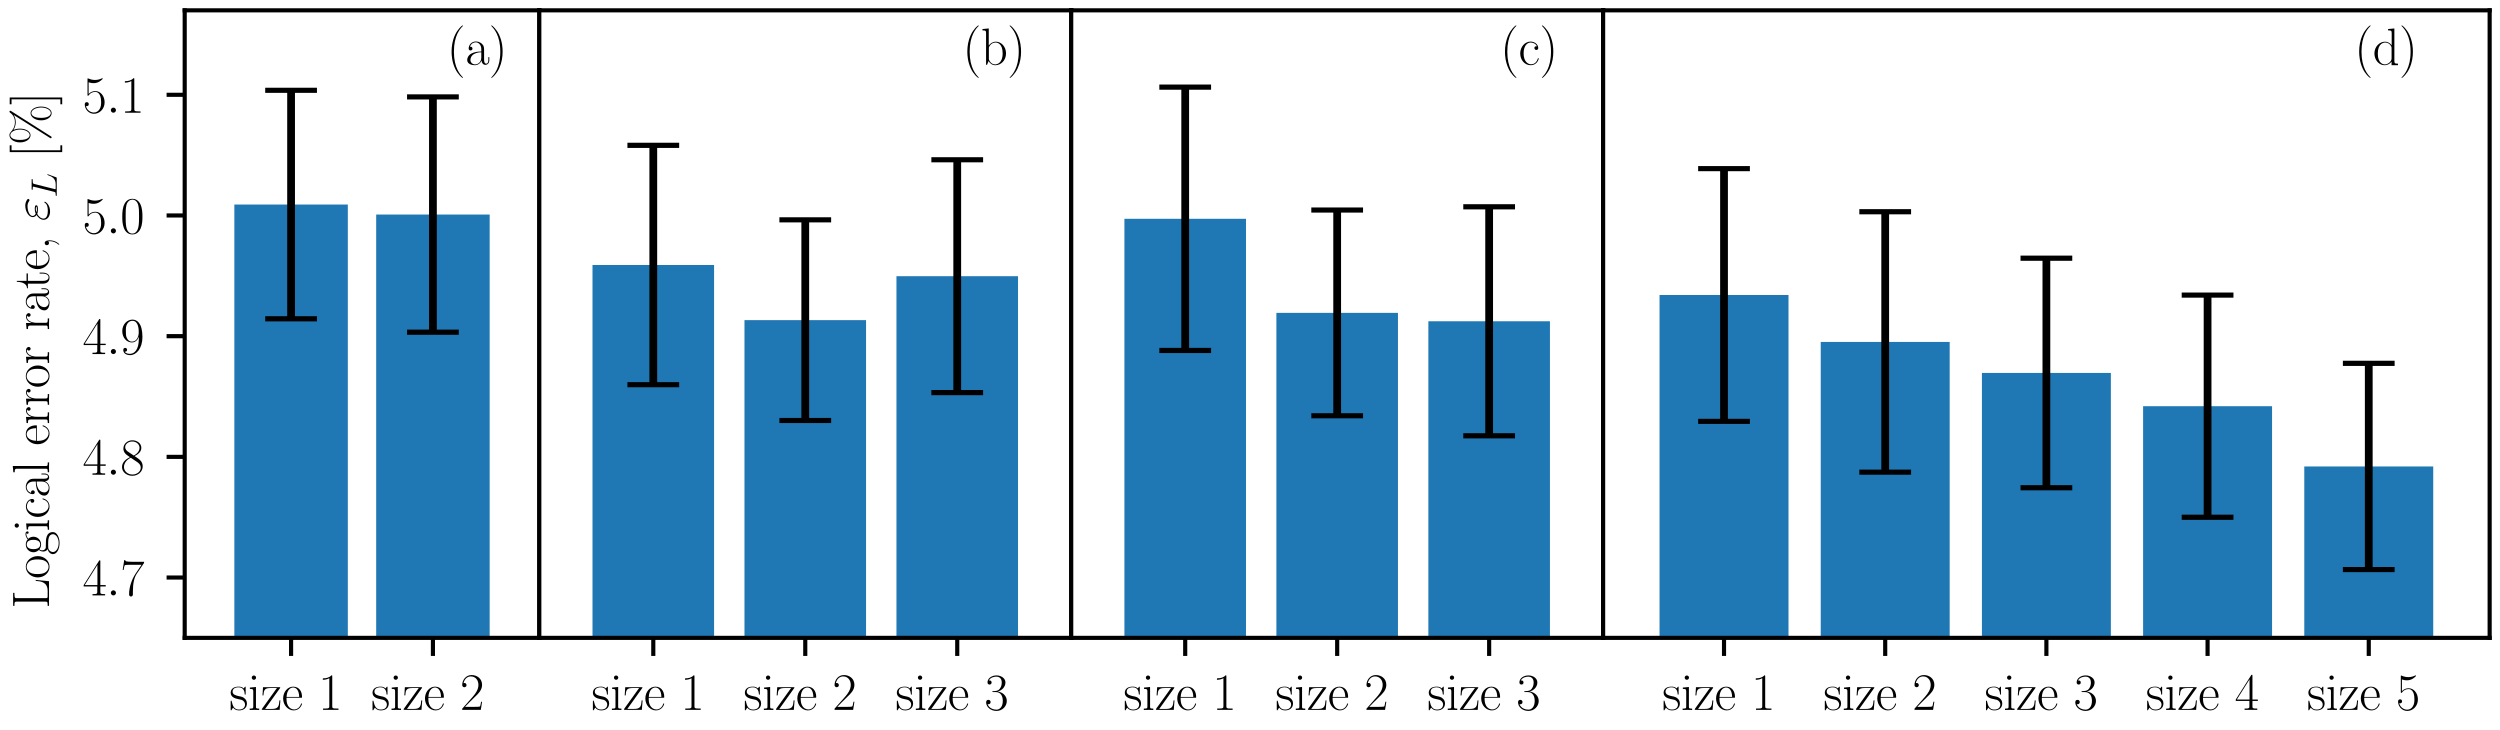 <?xml version="1.0" encoding="utf-8" standalone="no"?>
<!DOCTYPE svg PUBLIC "-//W3C//DTD SVG 1.1//EN"
  "http://www.w3.org/Graphics/SVG/1.1/DTD/svg11.dtd">
<svg xmlns:xlink="http://www.w3.org/1999/xlink" width="483.12pt" height="141.12pt" viewBox="0 0 483.12 141.12" xmlns="http://www.w3.org/2000/svg" version="1.1">
 <defs>
  <style type="text/css">*{stroke-linejoin: round; stroke-linecap: butt}</style>
 </defs>
 <g id="figure_1">
  <g id="patch_1">
   <path d="M 0 141.12 
L 483.12 141.12 
L 483.12 0 
L 0 0 
z
" style="fill: #ffffff"/>
  </g>
  <g id="axes_1">
   <g id="patch_2">
    <path d="M 35.693 123.264 
L 104.22 123.264 
L 104.22 2 
L 35.693 2 
z
" style="fill: #ffffff"/>
   </g>
   <g id="patch_3">
    <path d="M 45.287 1207.647 
L 67.215 1207.647 
L 67.215 39.53 
L 45.287 39.53 
z
" clip-path="url(#p24ec535b3d)" style="fill: #1f77b4"/>
   </g>
   <g id="patch_4">
    <path d="M 72.697 1207.647 
L 94.626 1207.647 
L 94.626 41.458 
L 72.697 41.458 
z
" clip-path="url(#p24ec535b3d)" style="fill: #1f77b4"/>
   </g>
   <g id="matplotlib.axis_1">
    <g id="xtick_1">
     <g id="line2d_1">
      <defs>
       <path id="mc55e59b8f3" d="M 0 0 
L 0 3.5 
" style="stroke: #000000; stroke-width: 0.8"/>
      </defs>
      <g>
       <use xlink:href="#mc55e59b8f3" x="56.251" y="123.264" style="stroke: #000000; stroke-width: 0.8"/>
      </g>
     </g>
     <g id="text_1">
      <!-- size 1 -->
      <g transform="translate(44.323 137.183) scale(0.1 -0.1)">
       <defs>
        <path id="CMR17-73" d="M 1978 2697 
C 1978 2813 1971 2819 1933 2819 
C 1907 2819 1901 2813 1824 2717 
C 1805 2691 1747 2626 1728 2601 
C 1523 2819 1235 2819 1126 2819 
C 416 2819 160 2447 160 2076 
C 160 1498 813 1365 998 1325 
C 1402 1243 1542 1217 1677 1101 
C 1760 1025 1901 884 1901 654 
C 1901 384 1747 38 1158 38 
C 602 38 403 460 288 1021 
C 269 1110 269 1117 218 1117 
C 166 1117 160 1110 160 983 
L 160 63 
C 160 -51 166 -58 205 -58 
C 237 -58 243 -51 275 0 
C 314 57 410 211 448 276 
C 576 103 800 -64 1158 -64 
C 1792 -64 2131 283 2131 784 
C 2131 1112 1958 1285 1875 1362 
C 1683 1561 1459 1606 1190 1657 
C 838 1735 390 1825 390 2217 
C 390 2383 480 2737 1126 2737 
C 1811 2737 1850 2094 1862 1888 
C 1869 1856 1901 1849 1920 1849 
C 1978 1849 1978 1869 1978 1978 
L 1978 2697 
z
" transform="scale(0.016)"/>
        <path id="CMR17-69" d="M 992 3909 
C 992 4049 877 4170 730 4170 
C 589 4170 467 4056 467 3909 
C 467 3769 582 3648 730 3648 
C 870 3648 992 3763 992 3909 
z
M 243 2706 
L 243 2541 
C 602 2541 653 2502 653 2197 
L 653 427 
C 653 184 627 153 218 153 
L 218 -13 
C 371 0 646 0 806 0 
C 960 0 1222 0 1370 -13 
L 1370 153 
C 992 153 979 191 979 420 
L 979 2776 
L 243 2706 
z
" transform="scale(0.016)"/>
        <path id="CMR17-7a" d="M 2310 2605 
C 2362 2670 2362 2682 2362 2695 
C 2362 2752 2336 2752 2221 2752 
L 275 2752 
L 211 1760 
L 326 1760 
C 371 2381 442 2650 1178 2650 
L 1958 2650 
L 128 96 
C 128 0 134 0 269 0 
L 2291 0 
L 2381 1152 
L 2266 1152 
C 2214 442 2131 115 1350 115 
L 531 115 
L 2310 2605 
z
" transform="scale(0.016)"/>
        <path id="CMR17-65" d="M 2438 1472 
C 2464 1498 2464 1511 2464 1576 
C 2464 2238 2118 2816 1389 2816 
C 710 2816 173 2169 173 1383 
C 173 551 781 -64 1459 -64 
C 2176 -64 2458 607 2458 740 
C 2458 784 2419 784 2406 784 
C 2362 784 2355 771 2330 696 
C 2189 265 1837 51 1504 51 
C 1229 51 954 203 781 480 
C 582 803 582 1176 582 1472 
L 2438 1472 
z
M 589 1568 
C 634 2505 1126 2714 1382 2714 
C 1818 2714 2112 2297 2118 1568 
L 589 1568 
z
" transform="scale(0.016)"/>
        <path id="CMR17-31" d="M 1702 4058 
C 1702 4192 1696 4192 1606 4192 
C 1357 3916 979 3827 621 3827 
C 602 3827 570 3827 563 3808 
C 557 3795 557 3782 557 3648 
C 755 3648 1088 3686 1344 3839 
L 1344 461 
C 1344 236 1331 160 781 160 
L 589 160 
L 589 0 
C 896 0 1216 0 1523 0 
C 1830 0 2150 0 2458 0 
L 2458 160 
L 2266 160 
C 1715 160 1702 230 1702 458 
L 1702 4058 
z
" transform="scale(0.016)"/>
       </defs>
       <use xlink:href="#CMR17-73" transform="scale(0.996)"/>
       <use xlink:href="#CMR17-69" transform="translate(35.801 0) scale(0.996)"/>
       <use xlink:href="#CMR17-7a" transform="translate(60.672 0) scale(0.996)"/>
       <use xlink:href="#CMR17-65" transform="translate(101.158 0) scale(0.996)"/>
       <use xlink:href="#CMR17-31" transform="translate(171.72 0) scale(0.996)"/>
      </g>
     </g>
    </g>
    <g id="xtick_2">
     <g id="line2d_2">
      <g>
       <use xlink:href="#mc55e59b8f3" x="83.662" y="123.264" style="stroke: #000000; stroke-width: 0.8"/>
      </g>
     </g>
     <g id="text_2">
      <!-- size 2 -->
      <g transform="translate(71.734 137.183) scale(0.1 -0.1)">
       <defs>
        <path id="CMR17-32" d="M 2669 989 
L 2554 989 
C 2490 536 2438 459 2413 420 
C 2381 369 1920 369 1830 369 
L 602 369 
C 832 619 1280 1072 1824 1597 
C 2214 1967 2669 2402 2669 3035 
C 2669 3790 2067 4224 1395 4224 
C 691 4224 262 3604 262 3030 
C 262 2780 448 2748 525 2748 
C 589 2748 781 2787 781 3010 
C 781 3207 614 3264 525 3264 
C 486 3264 448 3258 422 3245 
C 544 3790 915 4058 1306 4058 
C 1862 4058 2227 3617 2227 3035 
C 2227 2479 1901 2000 1536 1584 
L 262 146 
L 262 0 
L 2515 0 
L 2669 989 
z
" transform="scale(0.016)"/>
       </defs>
       <use xlink:href="#CMR17-73" transform="scale(0.996)"/>
       <use xlink:href="#CMR17-69" transform="translate(35.801 0) scale(0.996)"/>
       <use xlink:href="#CMR17-7a" transform="translate(60.672 0) scale(0.996)"/>
       <use xlink:href="#CMR17-65" transform="translate(101.158 0) scale(0.996)"/>
       <use xlink:href="#CMR17-32" transform="translate(171.72 0) scale(0.996)"/>
      </g>
     </g>
    </g>
   </g>
   <g id="matplotlib.axis_2">
    <g id="ytick_1">
     <g id="line2d_3">
      <defs>
       <path id="mf009488dab" d="M 0 0 
L -3.5 0 
" style="stroke: #000000; stroke-width: 0.8"/>
      </defs>
      <g>
       <use xlink:href="#mf009488dab" x="35.693" y="111.604" style="stroke: #000000; stroke-width: 0.8"/>
      </g>
     </g>
     <g id="text_3">
      <!-- $\mathdefault{4.7}$ -->
      <g transform="translate(15.963 115.064) scale(0.1 -0.1)">
       <defs>
        <path id="CMR17-34" d="M 2150 4122 
C 2150 4256 2144 4256 2029 4256 
L 128 1254 
L 128 1088 
L 1779 1088 
L 1779 457 
C 1779 224 1766 160 1318 160 
L 1197 160 
L 1197 0 
C 1402 0 1747 0 1965 0 
C 2182 0 2528 0 2733 0 
L 2733 160 
L 2611 160 
C 2163 160 2150 224 2150 457 
L 2150 1088 
L 2803 1088 
L 2803 1254 
L 2150 1254 
L 2150 4122 
z
M 1798 3703 
L 1798 1254 
L 256 1254 
L 1798 3703 
z
" transform="scale(0.016)"/>
        <path id="CMMI12-3a" d="M 1178 307 
C 1178 492 1024 619 870 619 
C 685 619 557 466 557 313 
C 557 128 710 0 864 0 
C 1050 0 1178 153 1178 307 
z
" transform="scale(0.016)"/>
        <path id="CMR17-37" d="M 2886 3941 
L 2886 4081 
L 1382 4081 
C 634 4081 621 4165 595 4288 
L 480 4288 
L 294 3094 
L 410 3094 
C 429 3215 474 3540 550 3661 
C 589 3712 1062 3712 1171 3712 
L 2579 3712 
L 1869 2661 
C 1395 1954 1069 999 1069 165 
C 1069 89 1069 -128 1299 -128 
C 1530 -128 1530 89 1530 171 
L 1530 465 
C 1530 1508 1709 2196 2003 2636 
L 2886 3941 
z
" transform="scale(0.016)"/>
       </defs>
       <use xlink:href="#CMR17-34" transform="scale(0.996)"/>
       <use xlink:href="#CMMI12-3a" transform="translate(45.69 0) scale(0.996)"/>
       <use xlink:href="#CMR17-37" transform="translate(72.788 0) scale(0.996)"/>
      </g>
     </g>
    </g>
    <g id="ytick_2">
     <g id="line2d_4">
      <g>
       <use xlink:href="#mf009488dab" x="35.693" y="88.284" style="stroke: #000000; stroke-width: 0.8"/>
      </g>
     </g>
     <g id="text_4">
      <!-- $\mathdefault{4.8}$ -->
      <g transform="translate(15.963 91.743) scale(0.1 -0.1)">
       <defs>
        <path id="CMR17-38" d="M 1741 2264 
C 2144 2467 2554 2773 2554 3263 
C 2554 3841 1990 4179 1472 4179 
C 890 4179 378 3759 378 3180 
C 378 3021 416 2747 666 2505 
C 730 2442 998 2251 1171 2130 
C 883 1983 211 1634 211 934 
C 211 279 838 -128 1459 -128 
C 2144 -128 2720 362 2720 1010 
C 2720 1590 2330 1857 2074 2029 
L 1741 2264 
z
M 902 2822 
C 851 2854 595 3051 595 3351 
C 595 3739 998 4032 1459 4032 
C 1965 4032 2336 3676 2336 3262 
C 2336 2669 1670 2331 1638 2331 
C 1632 2331 1626 2331 1574 2370 
L 902 2822 
z
M 2080 1519 
C 2176 1449 2483 1240 2483 851 
C 2483 381 2010 25 1472 25 
C 890 25 448 438 448 940 
C 448 1443 838 1862 1280 2060 
L 2080 1519 
z
" transform="scale(0.016)"/>
       </defs>
       <use xlink:href="#CMR17-34" transform="scale(0.996)"/>
       <use xlink:href="#CMMI12-3a" transform="translate(45.69 0) scale(0.996)"/>
       <use xlink:href="#CMR17-38" transform="translate(72.788 0) scale(0.996)"/>
      </g>
     </g>
    </g>
    <g id="ytick_3">
     <g id="line2d_5">
      <g>
       <use xlink:href="#mf009488dab" x="35.693" y="64.964" style="stroke: #000000; stroke-width: 0.8"/>
      </g>
     </g>
     <g id="text_5">
      <!-- $\mathdefault{4.9}$ -->
      <g transform="translate(15.963 68.423) scale(0.1 -0.1)">
       <defs>
        <path id="CMR17-39" d="M 2253 1864 
C 2253 464 1670 31 1190 31 
C 1043 31 685 31 538 294 
C 704 268 826 357 826 518 
C 826 692 685 749 595 749 
C 538 749 365 723 365 506 
C 365 71 742 -128 1203 -128 
C 1939 -128 2688 674 2688 2073 
C 2688 3817 1971 4179 1485 4179 
C 851 4179 243 3628 243 2778 
C 243 1991 762 1408 1414 1408 
C 1952 1408 2189 1903 2253 2112 
L 2253 1864 
z
M 1427 1510 
C 1254 1510 1011 1542 813 1922 
C 678 2169 678 2461 678 2771 
C 678 3146 678 3405 858 3684 
C 947 3817 1114 4032 1485 4032 
C 2240 4032 2240 2885 2240 2632 
C 2240 2182 2035 1510 1427 1510 
z
" transform="scale(0.016)"/>
       </defs>
       <use xlink:href="#CMR17-34" transform="scale(0.996)"/>
       <use xlink:href="#CMMI12-3a" transform="translate(45.69 0) scale(0.996)"/>
       <use xlink:href="#CMR17-39" transform="translate(72.788 0) scale(0.996)"/>
      </g>
     </g>
    </g>
    <g id="ytick_4">
     <g id="line2d_6">
      <g>
       <use xlink:href="#mf009488dab" x="35.693" y="41.644" style="stroke: #000000; stroke-width: 0.8"/>
      </g>
     </g>
     <g id="text_6">
      <!-- $\mathdefault{5.0}$ -->
      <g transform="translate(15.963 45.103) scale(0.1 -0.1)">
       <defs>
        <path id="CMR17-35" d="M 730 3692 
C 794 3666 1056 3584 1325 3584 
C 1920 3584 2246 3911 2432 4100 
C 2432 4157 2432 4192 2394 4192 
C 2387 4192 2374 4192 2323 4163 
C 2099 4058 1837 3973 1517 3973 
C 1325 3973 1037 3999 723 4139 
C 653 4171 640 4171 634 4171 
C 602 4171 595 4164 595 4037 
L 595 2203 
C 595 2089 595 2057 659 2057 
C 691 2057 704 2070 736 2114 
C 941 2401 1222 2522 1542 2522 
C 1766 2522 2246 2382 2246 1289 
C 2246 1085 2246 715 2054 421 
C 1894 159 1645 25 1370 25 
C 947 25 518 320 403 814 
C 429 807 480 795 506 795 
C 589 795 749 840 749 1038 
C 749 1210 627 1280 506 1280 
C 358 1280 262 1190 262 1011 
C 262 454 704 -128 1382 -128 
C 2042 -128 2669 440 2669 1264 
C 2669 2030 2170 2624 1549 2624 
C 1222 2624 947 2503 730 2274 
L 730 3692 
z
" transform="scale(0.016)"/>
        <path id="CMR17-30" d="M 2688 2025 
C 2688 2416 2682 3080 2413 3591 
C 2176 4039 1798 4198 1466 4198 
C 1158 4198 768 4058 525 3597 
C 269 3118 243 2524 243 2025 
C 243 1661 250 1106 448 619 
C 723 -39 1216 -128 1466 -128 
C 1760 -128 2208 -7 2470 600 
C 2662 1042 2688 1559 2688 2025 
z
M 1466 -26 
C 1056 -26 813 325 723 812 
C 653 1188 653 1738 653 2096 
C 653 2588 653 2997 736 3387 
C 858 3929 1216 4096 1466 4096 
C 1728 4096 2067 3923 2189 3400 
C 2272 3036 2278 2607 2278 2096 
C 2278 1680 2278 1169 2202 792 
C 2067 95 1690 -26 1466 -26 
z
" transform="scale(0.016)"/>
       </defs>
       <use xlink:href="#CMR17-35" transform="scale(0.996)"/>
       <use xlink:href="#CMMI12-3a" transform="translate(45.69 0) scale(0.996)"/>
       <use xlink:href="#CMR17-30" transform="translate(72.788 0) scale(0.996)"/>
      </g>
     </g>
    </g>
    <g id="ytick_5">
     <g id="line2d_7">
      <g>
       <use xlink:href="#mf009488dab" x="35.693" y="18.324" style="stroke: #000000; stroke-width: 0.8"/>
      </g>
     </g>
     <g id="text_7">
      <!-- $\mathdefault{5.1}$ -->
      <g transform="translate(15.963 21.783) scale(0.1 -0.1)">
       <use xlink:href="#CMR17-35" transform="scale(0.996)"/>
       <use xlink:href="#CMMI12-3a" transform="translate(45.69 0) scale(0.996)"/>
       <use xlink:href="#CMR17-31" transform="translate(72.788 0) scale(0.996)"/>
      </g>
     </g>
    </g>
    <g id="text_8">
     <!-- Logical error rate, $\varepsilon_L$ [\%] -->
     <g transform="translate(9.472 117.598) rotate(-90) scale(0.1 -0.1)">
      <defs>
       <path id="CMR17-4c" d="M 3469 1615 
L 3354 1615 
C 3302 983 3219 166 2125 166 
L 1530 166 
C 1274 166 1261 197 1261 414 
L 1261 3898 
C 1261 4129 1274 4192 1760 4192 
L 1901 4192 
L 1901 4352 
C 1638 4352 1331 4352 1069 4352 
C 870 4352 512 4352 326 4352 
L 326 4192 
C 768 4192 838 4192 838 3905 
L 838 452 
C 838 166 768 166 326 166 
L 326 0 
L 3315 0 
L 3469 1615 
z
" transform="scale(0.016)"/>
       <path id="CMR17-6f" d="M 2758 1356 
C 2758 2176 2163 2816 1466 2816 
C 768 2816 173 2176 173 1356 
C 173 551 768 -64 1466 -64 
C 2163 -64 2758 551 2758 1356 
z
M 1466 51 
C 1165 51 909 230 762 480 
C 602 767 582 1126 582 1408 
C 582 1677 595 2010 762 2298 
C 890 2509 1139 2714 1466 2714 
C 1754 2714 1997 2554 2150 2330 
C 2349 2029 2349 1607 2349 1408 
C 2349 1158 2336 775 2163 467 
C 1984 173 1709 51 1466 51 
z
" transform="scale(0.016)"/>
       <path id="CMR17-67" d="M 710 1164 
C 832 1068 1043 960 1299 960 
C 1805 960 2240 1357 2240 1888 
C 2240 2054 2189 2310 1997 2509 
C 2176 2692 2438 2752 2586 2752 
C 2611 2752 2650 2752 2682 2734 
C 2656 2728 2598 2703 2598 2605 
C 2598 2527 2656 2471 2739 2471 
C 2835 2471 2886 2533 2886 2614 
C 2886 2731 2790 2854 2586 2854 
C 2330 2854 2106 2738 1926 2580 
C 1734 2753 1504 2816 1299 2816 
C 794 2816 358 2419 358 1888 
C 358 1522 570 1292 634 1228 
C 442 1004 442 743 442 711 
C 442 545 506 302 723 168 
C 390 85 128 -169 128 -486 
C 128 -943 736 -1280 1466 -1280 
C 2170 -1280 2803 -956 2803 -479 
C 2803 384 1856 384 1363 384 
C 1216 384 954 384 922 391 
C 723 423 589 602 589 826 
C 589 883 589 1024 710 1164 
z
M 1299 1068 
C 736 1068 736 1760 736 1889 
C 736 2016 736 2708 1299 2708 
C 1862 2708 1862 2016 1862 1889 
C 1862 1760 1862 1068 1299 1068 
z
M 1466 -1171 
C 826 -1171 384 -835 384 -486 
C 384 -289 493 -105 634 -4 
C 794 104 858 104 1293 104 
C 1818 104 2547 104 2547 -486 
C 2547 -835 2106 -1171 1466 -1171 
z
" transform="scale(0.016)"/>
       <path id="CMR17-63" d="M 2234 2240 
C 2112 2240 1933 2240 1933 2017 
C 1933 1838 2080 1787 2163 1787 
C 2208 1787 2394 1807 2394 2024 
C 2394 2467 1958 2803 1466 2803 
C 787 2803 211 2178 211 1363 
C 211 516 813 -64 1466 -64 
C 2259 -64 2458 677 2458 748 
C 2458 774 2451 793 2406 793 
C 2362 793 2355 787 2330 703 
C 2163 180 1798 51 1523 51 
C 1114 51 621 427 621 1369 
C 621 2338 1094 2688 1472 2688 
C 1722 2688 2093 2573 2234 2240 
z
" transform="scale(0.016)"/>
       <path id="CMR17-61" d="M 2304 1653 
C 2304 2072 2304 2294 2035 2543 
C 1798 2752 1523 2816 1306 2816 
C 800 2816 435 2407 435 1971 
C 435 1728 627 1728 666 1728 
C 749 1728 896 1778 896 1954 
C 896 2112 774 2181 666 2181 
C 640 2181 608 2174 589 2168 
C 723 2592 1069 2714 1293 2714 
C 1613 2714 1965 2429 1965 1885 
L 1965 1600 
C 1587 1600 1133 1549 774 1357 
C 371 1133 256 813 256 570 
C 256 77 832 -64 1171 -64 
C 1523 -64 1850 139 1990 511 
C 2003 233 2182 -18 2464 -18 
C 2598 -18 2938 70 2938 567 
L 2938 920 
L 2822 920 
L 2822 562 
C 2822 178 2650 128 2566 128 
C 2304 128 2304 458 2304 738 
L 2304 1653 
z
M 1965 870 
C 1965 317 1568 38 1216 38 
C 896 38 646 275 646 570 
C 646 761 730 1100 1101 1305 
C 1408 1478 1760 1504 1965 1504 
L 1965 870 
z
" transform="scale(0.016)"/>
       <path id="CMR17-6c" d="M 979 4396 
L 218 4326 
L 218 4160 
C 595 4160 653 4122 653 3817 
L 653 426 
C 653 184 627 153 218 153 
L 218 -13 
C 371 0 653 0 813 0 
C 979 0 1261 0 1414 -13 
L 1414 153 
C 1005 153 979 178 979 426 
L 979 4396 
z
" transform="scale(0.016)"/>
       <path id="CMR17-72" d="M 960 1497 
C 960 2112 1222 2688 1702 2688 
C 1747 2688 1792 2682 1837 2662 
C 1837 2662 1696 2617 1696 2452 
C 1696 2298 1818 2234 1914 2234 
C 1990 2234 2131 2279 2131 2458 
C 2131 2663 1926 2790 1709 2790 
C 1222 2790 1011 2317 947 2093 
L 941 2093 
L 941 2790 
L 198 2720 
L 198 2554 
C 576 2554 634 2515 634 2208 
L 634 428 
C 634 184 608 153 198 153 
L 198 -13 
C 352 0 646 0 813 0 
C 998 0 1325 0 1498 -13 
L 1498 153 
C 1037 153 960 153 960 440 
L 960 1497 
z
" transform="scale(0.016)"/>
       <path id="CMR17-74" d="M 966 2560 
L 1862 2560 
L 1862 2725 
L 966 2725 
L 966 3904 
L 851 3904 
C 838 3245 614 2668 70 2668 
L 70 2560 
L 627 2560 
L 627 771 
C 627 650 627 -64 1370 -64 
C 1747 -64 1965 306 1965 777 
L 1965 1140 
L 1850 1140 
L 1850 783 
C 1850 344 1677 51 1408 51 
C 1222 51 966 178 966 758 
L 966 2560 
z
" transform="scale(0.016)"/>
       <path id="CMR17-2c" d="M 1011 102 
C 1024 45 1024 25 1024 -77 
C 1024 -463 896 -817 627 -1139 
C 595 -1170 595 -1183 595 -1197 
C 595 -1222 621 -1248 646 -1248 
C 685 -1248 1126 -799 1126 -87 
C 1126 124 1101 522 800 522 
C 659 522 538 427 538 261 
C 538 96 659 0 800 0 
C 877 0 960 32 1011 102 
z
" transform="scale(0.016)"/>
       <path id="CMMI12-22" d="M 890 1427 
C 1094 1345 1312 1345 1434 1345 
C 1600 1345 1933 1345 1933 1550 
C 1933 1678 1811 1728 1485 1728 
C 1325 1728 1133 1709 909 1613 
C 710 1708 634 1852 634 1990 
C 634 2379 1261 2606 1830 2606 
C 1939 2606 2170 2606 2438 2411 
C 2477 2387 2496 2367 2541 2367 
C 2618 2367 2701 2449 2701 2526 
C 2701 2639 2330 2880 1888 2880 
C 1171 2880 493 2449 493 1972 
C 493 1734 646 1586 755 1509 
C 384 1301 166 961 166 652 
C 166 219 563 -128 1178 -128 
C 2022 -128 2362 424 2362 512 
C 2362 543 2336 568 2304 568 
C 2272 568 2259 549 2234 512 
C 2163 395 1997 146 1235 146 
C 838 146 314 245 314 686 
C 314 898 474 1214 890 1427 
z
M 1088 1518 
C 1261 1600 1427 1600 1472 1600 
C 1651 1600 1683 1583 1786 1545 
C 1677 1472 1664 1472 1434 1472 
C 1318 1472 1216 1472 1088 1518 
z
" transform="scale(0.016)"/>
       <path id="CMMI12-4c" d="M 2349 3861 
C 2406 4103 2426 4167 2989 4167 
C 3162 4167 3206 4167 3206 4288 
C 3206 4352 3136 4352 3110 4352 
C 2982 4352 2835 4352 2707 4352 
L 1850 4352 
C 1728 4352 1587 4352 1466 4352 
C 1414 4352 1344 4352 1344 4231 
C 1344 4167 1402 4167 1498 4167 
C 1888 4167 1888 4116 1888 4046 
C 1888 4034 1888 3995 1862 3899 
L 998 472 
C 941 249 928 185 480 185 
C 358 185 294 185 294 70 
C 294 0 333 0 461 0 
L 3328 0 
C 3469 0 3475 6 3520 121 
L 4013 1478 
C 4026 1510 4038 1548 4038 1567 
C 4038 1605 4006 1631 3974 1631 
C 3968 1631 3936 1631 3923 1605 
C 3910 1599 3910 1586 3859 1465 
C 3654 905 3366 185 2285 185 
L 1670 185 
C 1581 185 1568 185 1530 192 
C 1459 198 1453 211 1453 262 
C 1453 307 1466 345 1478 401 
L 2349 3861 
z
" transform="scale(0.016)"/>
       <path id="CMR17-5b" d="M 1504 -1600 
L 1504 -1377 
L 902 -1377 
L 902 4544 
L 1504 4544 
L 1504 4767 
L 678 4767 
L 678 -1600 
L 1504 -1600 
z
" transform="scale(0.016)"/>
       <path id="CMR17-25" d="M 4640 959 
C 4640 1698 4275 2240 3846 2240 
C 3411 2240 2970 1736 2970 959 
C 2970 183 3405 -320 3846 -320 
C 4275 -320 4640 215 4640 959 
z
M 3853 -218 
C 3686 -218 3270 -66 3270 959 
C 3270 1991 3686 2138 3853 2138 
C 4205 2138 4525 1634 4525 959 
C 4525 285 4205 -218 3853 -218 
z
M 4083 4577 
C 4128 4647 4134 4653 4134 4685 
C 4134 4761 4077 4800 4026 4800 
C 3962 4800 3936 4756 3891 4706 
C 3520 4190 3008 4134 2746 4134 
C 2106 4134 1715 4494 1594 4607 
C 1510 4682 1389 4800 1171 4800 
C 736 4800 294 4296 294 3519 
C 294 2743 730 2240 1171 2240 
C 1600 2240 1965 2778 1965 3527 
C 1965 3969 1830 4270 1811 4308 
C 2202 4064 2586 4032 2752 4032 
C 3162 4032 3456 4183 3616 4289 
L 3622 4283 
L 858 -84 
C 800 -174 800 -187 800 -206 
C 800 -276 858 -320 915 -320 
C 973 -320 992 -289 1037 -218 
L 4083 4577 
z
M 1178 2342 
C 1011 2342 595 2494 595 3519 
C 595 4551 1011 4698 1178 4698 
C 1530 4698 1850 4194 1850 3519 
C 1850 2845 1530 2342 1178 2342 
z
" transform="scale(0.016)"/>
       <path id="CMR17-5d" d="M 915 4767 
L 90 4767 
L 90 4544 
L 691 4544 
L 691 -1377 
L 90 -1377 
L 90 -1600 
L 915 -1600 
L 915 4767 
z
" transform="scale(0.016)"/>
      </defs>
      <use xlink:href="#CMR17-4c" transform="scale(0.996)"/>
      <use xlink:href="#CMR17-6f" transform="translate(57.381 0) scale(0.996)"/>
      <use xlink:href="#CMR17-67" transform="translate(103.072 0) scale(0.996)"/>
      <use xlink:href="#CMR17-69" transform="translate(148.762 0) scale(0.996)"/>
      <use xlink:href="#CMR17-63" transform="translate(173.633 0) scale(0.996)"/>
      <use xlink:href="#CMR17-61" transform="translate(214.119 0) scale(0.996)"/>
      <use xlink:href="#CMR17-6c" transform="translate(259.81 0) scale(0.996)"/>
      <use xlink:href="#CMR17-65" transform="translate(314.757 0) scale(0.996)"/>
      <use xlink:href="#CMR17-72" transform="translate(355.242 0) scale(0.996)"/>
      <use xlink:href="#CMR17-72" transform="translate(390.523 0) scale(0.996)"/>
      <use xlink:href="#CMR17-6f" transform="translate(425.804 0) scale(0.996)"/>
      <use xlink:href="#CMR17-72" transform="translate(471.494 0) scale(0.996)"/>
      <use xlink:href="#CMR17-72" transform="translate(536.851 0) scale(0.996)"/>
      <use xlink:href="#CMR17-61" transform="translate(572.132 0) scale(0.996)"/>
      <use xlink:href="#CMR17-74" transform="translate(617.822 0) scale(0.996)"/>
      <use xlink:href="#CMR17-65" transform="translate(653.103 0) scale(0.996)"/>
      <use xlink:href="#CMR17-2c" transform="translate(693.589 0) scale(0.996)"/>
      <use xlink:href="#CMMI12-22" transform="translate(748.536 0) scale(0.996)"/>
      <use xlink:href="#CMMI12-4c" transform="translate(794.186 -14.944) scale(0.697)"/>
      <use xlink:href="#CMR17-5b" transform="translate(871.219 0) scale(0.996)"/>
      <use xlink:href="#CMR17-25" transform="translate(896.09 0) scale(0.996)"/>
      <use xlink:href="#CMR17-5d" transform="translate(973.01 0) scale(0.996)"/>
     </g>
    </g>
   </g>
   <g id="LineCollection_1">
    <path d="M 56.251 61.61 
L 56.251 17.45 
" clip-path="url(#p24ec535b3d)" style="fill: none; stroke: #000000; stroke-width: 1.5"/>
   </g>
   <g id="line2d_8">
    <defs>
     <path id="m39b20ce11d" d="M 5 0 
L -5 -0 
" style="stroke: #000000"/>
    </defs>
    <g clip-path="url(#p24ec535b3d)">
     <use xlink:href="#m39b20ce11d" x="56.251" y="61.61" style="stroke: #000000"/>
    </g>
   </g>
   <g id="line2d_9">
    <g clip-path="url(#p24ec535b3d)">
     <use xlink:href="#m39b20ce11d" x="56.251" y="17.45" style="stroke: #000000"/>
    </g>
   </g>
   <g id="LineCollection_2">
    <path d="M 83.662 64.194 
L 83.662 18.723 
" clip-path="url(#p24ec535b3d)" style="fill: none; stroke: #000000; stroke-width: 1.5"/>
   </g>
   <g id="line2d_10">
    <g clip-path="url(#p24ec535b3d)">
     <use xlink:href="#m39b20ce11d" x="83.662" y="64.194" style="stroke: #000000"/>
    </g>
   </g>
   <g id="line2d_11">
    <g clip-path="url(#p24ec535b3d)">
     <use xlink:href="#m39b20ce11d" x="83.662" y="18.723" style="stroke: #000000"/>
    </g>
   </g>
   <g id="line2d_12">
    <path d="M 56.251 39.53 
" clip-path="url(#p24ec535b3d)" style="fill: none; stroke: #000000; stroke-width: 1.5; stroke-linecap: square"/>
   </g>
   <g id="line2d_13">
    <path d="M 83.662 41.458 
" clip-path="url(#p24ec535b3d)" style="fill: none; stroke: #000000; stroke-width: 1.5; stroke-linecap: square"/>
   </g>
   <g id="patch_5">
    <path d="M 35.693 123.264 
L 35.693 2 
" style="fill: none; stroke: #000000; stroke-width: 0.8; stroke-linejoin: miter; stroke-linecap: square"/>
   </g>
   <g id="patch_6">
    <path d="M 104.22 123.264 
L 104.22 2 
" style="fill: none; stroke: #000000; stroke-width: 0.8; stroke-linejoin: miter; stroke-linecap: square"/>
   </g>
   <g id="patch_7">
    <path d="M 35.693 123.264 
L 104.22 123.264 
" style="fill: none; stroke: #000000; stroke-width: 0.8; stroke-linejoin: miter; stroke-linecap: square"/>
   </g>
   <g id="patch_8">
    <path d="M 35.693 2 
L 104.22 2 
" style="fill: none; stroke: #000000; stroke-width: 0.8; stroke-linejoin: miter; stroke-linecap: square"/>
   </g>
   <g id="text_9">
    <!-- (a) -->
    <g transform="translate(86.35 12.504) scale(0.1 -0.1)">
     <defs>
      <path id="CMR17-28" d="M 1958 -1561 
C 1958 -1555 1958 -1542 1939 -1523 
C 1645 -1224 858 -407 858 1581 
C 858 3569 1632 4379 1946 4697 
C 1946 4704 1958 4717 1958 4736 
C 1958 4755 1939 4768 1914 4768 
C 1843 4768 1299 4296 986 3594 
C 666 2887 576 2199 576 1588 
C 576 1128 621 351 1005 -471 
C 1312 -1135 1837 -1600 1914 -1600 
C 1946 -1600 1958 -1587 1958 -1561 
z
" transform="scale(0.016)"/>
      <path id="CMR17-29" d="M 1683 1581 
C 1683 2040 1638 2817 1254 3639 
C 947 4303 422 4768 346 4768 
C 326 4768 301 4761 301 4729 
C 301 4717 307 4710 314 4697 
C 621 4378 1402 3568 1402 1584 
C 1402 -407 627 -1217 314 -1537 
C 307 -1549 301 -1556 301 -1568 
C 301 -1600 326 -1600 346 -1600 
C 416 -1600 960 -1128 1274 -426 
C 1594 281 1683 969 1683 1581 
z
" transform="scale(0.016)"/>
     </defs>
     <use xlink:href="#CMR17-28" transform="scale(0.996)"/>
     <use xlink:href="#CMR17-61" transform="translate(35.281 0) scale(0.996)"/>
     <use xlink:href="#CMR17-29" transform="translate(80.971 0) scale(0.996)"/>
    </g>
   </g>
  </g>
  <g id="axes_2">
   <g id="patch_9">
    <path d="M 104.22 123.264 
L 207.011 123.264 
L 207.011 2 
L 104.22 2 
z
" style="fill: #ffffff"/>
   </g>
   <g id="patch_10">
    <path d="M 114.499 1207.647 
L 137.994 1207.647 
L 137.994 51.212 
L 114.499 51.212 
z
" clip-path="url(#pf412eb678a)" style="fill: #1f77b4"/>
   </g>
   <g id="patch_11">
    <path d="M 143.868 1207.647 
L 167.363 1207.647 
L 167.363 61.871 
L 143.868 61.871 
z
" clip-path="url(#pf412eb678a)" style="fill: #1f77b4"/>
   </g>
   <g id="patch_12">
    <path d="M 173.237 1207.647 
L 196.732 1207.647 
L 196.732 53.369 
L 173.237 53.369 
z
" clip-path="url(#pf412eb678a)" style="fill: #1f77b4"/>
   </g>
   <g id="matplotlib.axis_3">
    <g id="xtick_3">
     <g id="line2d_14">
      <g>
       <use xlink:href="#mc55e59b8f3" x="126.247" y="123.264" style="stroke: #000000; stroke-width: 0.8"/>
      </g>
     </g>
     <g id="text_10">
      <!-- size 1 -->
      <g transform="translate(114.319 137.183) scale(0.1 -0.1)">
       <use xlink:href="#CMR17-73" transform="scale(0.996)"/>
       <use xlink:href="#CMR17-69" transform="translate(35.801 0) scale(0.996)"/>
       <use xlink:href="#CMR17-7a" transform="translate(60.672 0) scale(0.996)"/>
       <use xlink:href="#CMR17-65" transform="translate(101.158 0) scale(0.996)"/>
       <use xlink:href="#CMR17-31" transform="translate(171.72 0) scale(0.996)"/>
      </g>
     </g>
    </g>
    <g id="xtick_4">
     <g id="line2d_15">
      <g>
       <use xlink:href="#mc55e59b8f3" x="155.615" y="123.264" style="stroke: #000000; stroke-width: 0.8"/>
      </g>
     </g>
     <g id="text_11">
      <!-- size 2 -->
      <g transform="translate(143.688 137.183) scale(0.1 -0.1)">
       <use xlink:href="#CMR17-73" transform="scale(0.996)"/>
       <use xlink:href="#CMR17-69" transform="translate(35.801 0) scale(0.996)"/>
       <use xlink:href="#CMR17-7a" transform="translate(60.672 0) scale(0.996)"/>
       <use xlink:href="#CMR17-65" transform="translate(101.158 0) scale(0.996)"/>
       <use xlink:href="#CMR17-32" transform="translate(171.72 0) scale(0.996)"/>
      </g>
     </g>
    </g>
    <g id="xtick_5">
     <g id="line2d_16">
      <g>
       <use xlink:href="#mc55e59b8f3" x="184.984" y="123.264" style="stroke: #000000; stroke-width: 0.8"/>
      </g>
     </g>
     <g id="text_12">
      <!-- size 3 -->
      <g transform="translate(173.057 137.183) scale(0.1 -0.1)">
       <defs>
        <path id="CMR17-33" d="M 1414 2157 
C 1984 2157 2234 1662 2234 1090 
C 2234 320 1824 25 1453 25 
C 1114 25 563 194 390 693 
C 422 680 454 680 486 680 
C 640 680 755 782 755 948 
C 755 1133 614 1216 486 1216 
C 378 1216 211 1165 211 926 
C 211 335 787 -128 1466 -128 
C 2176 -128 2720 430 2720 1085 
C 2720 1707 2208 2157 1600 2227 
C 2086 2328 2554 2756 2554 3329 
C 2554 3820 2048 4179 1472 4179 
C 890 4179 378 3829 378 3329 
C 378 3110 544 3072 627 3072 
C 762 3072 877 3155 877 3321 
C 877 3486 762 3569 627 3569 
C 602 3569 570 3569 544 3557 
C 730 3959 1235 4032 1459 4032 
C 1683 4032 2106 3925 2106 3320 
C 2106 3143 2080 2828 1862 2550 
C 1670 2304 1453 2304 1242 2284 
C 1210 2284 1062 2269 1037 2269 
C 992 2263 966 2257 966 2208 
C 966 2163 973 2157 1101 2157 
L 1414 2157 
z
" transform="scale(0.016)"/>
       </defs>
       <use xlink:href="#CMR17-73" transform="scale(0.996)"/>
       <use xlink:href="#CMR17-69" transform="translate(35.801 0) scale(0.996)"/>
       <use xlink:href="#CMR17-7a" transform="translate(60.672 0) scale(0.996)"/>
       <use xlink:href="#CMR17-65" transform="translate(101.158 0) scale(0.996)"/>
       <use xlink:href="#CMR17-33" transform="translate(171.72 0) scale(0.996)"/>
      </g>
     </g>
    </g>
   </g>
   <g id="matplotlib.axis_4">
    <g id="ytick_6"/>
    <g id="ytick_7"/>
    <g id="ytick_8"/>
    <g id="ytick_9"/>
    <g id="ytick_10"/>
   </g>
   <g id="LineCollection_3">
    <path d="M 126.247 74.342 
L 126.247 28.083 
" clip-path="url(#pf412eb678a)" style="fill: none; stroke: #000000; stroke-width: 1.5"/>
   </g>
   <g id="line2d_17">
    <g clip-path="url(#pf412eb678a)">
     <use xlink:href="#m39b20ce11d" x="126.247" y="74.342" style="stroke: #000000"/>
    </g>
   </g>
   <g id="line2d_18">
    <g clip-path="url(#pf412eb678a)">
     <use xlink:href="#m39b20ce11d" x="126.247" y="28.083" style="stroke: #000000"/>
    </g>
   </g>
   <g id="LineCollection_4">
    <path d="M 155.615 81.259 
L 155.615 42.483 
" clip-path="url(#pf412eb678a)" style="fill: none; stroke: #000000; stroke-width: 1.5"/>
   </g>
   <g id="line2d_19">
    <g clip-path="url(#pf412eb678a)">
     <use xlink:href="#m39b20ce11d" x="155.615" y="81.259" style="stroke: #000000"/>
    </g>
   </g>
   <g id="line2d_20">
    <g clip-path="url(#pf412eb678a)">
     <use xlink:href="#m39b20ce11d" x="155.615" y="42.483" style="stroke: #000000"/>
    </g>
   </g>
   <g id="LineCollection_5">
    <path d="M 184.984 75.866 
L 184.984 30.872 
" clip-path="url(#pf412eb678a)" style="fill: none; stroke: #000000; stroke-width: 1.5"/>
   </g>
   <g id="line2d_21">
    <g clip-path="url(#pf412eb678a)">
     <use xlink:href="#m39b20ce11d" x="184.984" y="75.866" style="stroke: #000000"/>
    </g>
   </g>
   <g id="line2d_22">
    <g clip-path="url(#pf412eb678a)">
     <use xlink:href="#m39b20ce11d" x="184.984" y="30.872" style="stroke: #000000"/>
    </g>
   </g>
   <g id="line2d_23">
    <path d="M 126.247 51.212 
" clip-path="url(#pf412eb678a)" style="fill: none; stroke: #000000; stroke-width: 1.5; stroke-linecap: square"/>
   </g>
   <g id="line2d_24">
    <path d="M 155.615 61.871 
" clip-path="url(#pf412eb678a)" style="fill: none; stroke: #000000; stroke-width: 1.5; stroke-linecap: square"/>
   </g>
   <g id="line2d_25">
    <path d="M 184.984 53.369 
" clip-path="url(#pf412eb678a)" style="fill: none; stroke: #000000; stroke-width: 1.5; stroke-linecap: square"/>
   </g>
   <g id="patch_13">
    <path d="M 104.22 123.264 
L 104.22 2 
" style="fill: none; stroke: #000000; stroke-width: 0.8; stroke-linejoin: miter; stroke-linecap: square"/>
   </g>
   <g id="patch_14">
    <path d="M 207.011 123.264 
L 207.011 2 
" style="fill: none; stroke: #000000; stroke-width: 0.8; stroke-linejoin: miter; stroke-linecap: square"/>
   </g>
   <g id="patch_15">
    <path d="M 104.22 123.264 
L 207.011 123.264 
" style="fill: none; stroke: #000000; stroke-width: 0.8; stroke-linejoin: miter; stroke-linecap: square"/>
   </g>
   <g id="patch_16">
    <path d="M 104.22 2 
L 207.011 2 
" style="fill: none; stroke: #000000; stroke-width: 0.8; stroke-linejoin: miter; stroke-linecap: square"/>
   </g>
   <g id="text_13">
    <!-- (b) -->
    <g transform="translate(186.018 12.504) scale(0.1 -0.1)">
     <defs>
      <path id="CMR17-62" d="M 960 4396 
L 198 4326 
L 198 4160 
C 576 4160 634 4122 634 3817 
L 634 -13 
L 749 -13 
L 934 441 
C 1120 141 1395 -64 1766 -64 
C 2406 -64 3053 500 3053 1370 
C 3053 2188 2477 2790 1830 2790 
C 1434 2790 1152 2579 960 2330 
L 960 4396 
z
M 973 2004 
C 973 2118 973 2138 1062 2272 
C 1312 2657 1670 2688 1792 2688 
C 1984 2688 2643 2585 2643 1376 
C 2643 108 1888 38 1734 38 
C 1536 38 1248 114 1043 486 
C 973 608 973 621 973 735 
L 973 2004 
z
" transform="scale(0.016)"/>
     </defs>
     <use xlink:href="#CMR17-28" transform="scale(0.996)"/>
     <use xlink:href="#CMR17-62" transform="translate(35.281 0) scale(0.996)"/>
     <use xlink:href="#CMR17-29" transform="translate(86.176 0) scale(0.996)"/>
    </g>
   </g>
  </g>
  <g id="axes_3">
   <g id="patch_17">
    <path d="M 207.011 123.264 
L 309.802 123.264 
L 309.802 2 
L 207.011 2 
z
" style="fill: #ffffff"/>
   </g>
   <g id="patch_18">
    <path d="M 217.29 1207.647 
L 240.785 1207.647 
L 240.785 42.285 
L 217.29 42.285 
z
" clip-path="url(#pf5dc35c788)" style="fill: #1f77b4"/>
   </g>
   <g id="patch_19">
    <path d="M 246.659 1207.647 
L 270.154 1207.647 
L 270.154 60.467 
L 246.659 60.467 
z
" clip-path="url(#pf5dc35c788)" style="fill: #1f77b4"/>
   </g>
   <g id="patch_20">
    <path d="M 276.028 1207.647 
L 299.523 1207.647 
L 299.523 62.089 
L 276.028 62.089 
z
" clip-path="url(#pf5dc35c788)" style="fill: #1f77b4"/>
   </g>
   <g id="matplotlib.axis_5">
    <g id="xtick_6">
     <g id="line2d_26">
      <g>
       <use xlink:href="#mc55e59b8f3" x="229.038" y="123.264" style="stroke: #000000; stroke-width: 0.8"/>
      </g>
     </g>
     <g id="text_14">
      <!-- size 1 -->
      <g transform="translate(217.11 137.183) scale(0.1 -0.1)">
       <use xlink:href="#CMR17-73" transform="scale(0.996)"/>
       <use xlink:href="#CMR17-69" transform="translate(35.801 0) scale(0.996)"/>
       <use xlink:href="#CMR17-7a" transform="translate(60.672 0) scale(0.996)"/>
       <use xlink:href="#CMR17-65" transform="translate(101.158 0) scale(0.996)"/>
       <use xlink:href="#CMR17-31" transform="translate(171.72 0) scale(0.996)"/>
      </g>
     </g>
    </g>
    <g id="xtick_7">
     <g id="line2d_27">
      <g>
       <use xlink:href="#mc55e59b8f3" x="258.406" y="123.264" style="stroke: #000000; stroke-width: 0.8"/>
      </g>
     </g>
     <g id="text_15">
      <!-- size 2 -->
      <g transform="translate(246.479 137.183) scale(0.1 -0.1)">
       <use xlink:href="#CMR17-73" transform="scale(0.996)"/>
       <use xlink:href="#CMR17-69" transform="translate(35.801 0) scale(0.996)"/>
       <use xlink:href="#CMR17-7a" transform="translate(60.672 0) scale(0.996)"/>
       <use xlink:href="#CMR17-65" transform="translate(101.158 0) scale(0.996)"/>
       <use xlink:href="#CMR17-32" transform="translate(171.72 0) scale(0.996)"/>
      </g>
     </g>
    </g>
    <g id="xtick_8">
     <g id="line2d_28">
      <g>
       <use xlink:href="#mc55e59b8f3" x="287.775" y="123.264" style="stroke: #000000; stroke-width: 0.8"/>
      </g>
     </g>
     <g id="text_16">
      <!-- size 3 -->
      <g transform="translate(275.848 137.183) scale(0.1 -0.1)">
       <use xlink:href="#CMR17-73" transform="scale(0.996)"/>
       <use xlink:href="#CMR17-69" transform="translate(35.801 0) scale(0.996)"/>
       <use xlink:href="#CMR17-7a" transform="translate(60.672 0) scale(0.996)"/>
       <use xlink:href="#CMR17-65" transform="translate(101.158 0) scale(0.996)"/>
       <use xlink:href="#CMR17-33" transform="translate(171.72 0) scale(0.996)"/>
      </g>
     </g>
    </g>
   </g>
   <g id="matplotlib.axis_6">
    <g id="ytick_11"/>
    <g id="ytick_12"/>
    <g id="ytick_13"/>
    <g id="ytick_14"/>
    <g id="ytick_15"/>
   </g>
   <g id="LineCollection_6">
    <path d="M 229.038 67.729 
L 229.038 16.841 
" clip-path="url(#pf5dc35c788)" style="fill: none; stroke: #000000; stroke-width: 1.5"/>
   </g>
   <g id="line2d_29">
    <g clip-path="url(#pf5dc35c788)">
     <use xlink:href="#m39b20ce11d" x="229.038" y="67.729" style="stroke: #000000"/>
    </g>
   </g>
   <g id="line2d_30">
    <g clip-path="url(#pf5dc35c788)">
     <use xlink:href="#m39b20ce11d" x="229.038" y="16.841" style="stroke: #000000"/>
    </g>
   </g>
   <g id="LineCollection_7">
    <path d="M 258.406 80.345 
L 258.406 40.59 
" clip-path="url(#pf5dc35c788)" style="fill: none; stroke: #000000; stroke-width: 1.5"/>
   </g>
   <g id="line2d_31">
    <g clip-path="url(#pf5dc35c788)">
     <use xlink:href="#m39b20ce11d" x="258.406" y="80.345" style="stroke: #000000"/>
    </g>
   </g>
   <g id="line2d_32">
    <g clip-path="url(#pf5dc35c788)">
     <use xlink:href="#m39b20ce11d" x="258.406" y="40.59" style="stroke: #000000"/>
    </g>
   </g>
   <g id="LineCollection_8">
    <path d="M 287.775 84.215 
L 287.775 39.963 
" clip-path="url(#pf5dc35c788)" style="fill: none; stroke: #000000; stroke-width: 1.5"/>
   </g>
   <g id="line2d_33">
    <g clip-path="url(#pf5dc35c788)">
     <use xlink:href="#m39b20ce11d" x="287.775" y="84.215" style="stroke: #000000"/>
    </g>
   </g>
   <g id="line2d_34">
    <g clip-path="url(#pf5dc35c788)">
     <use xlink:href="#m39b20ce11d" x="287.775" y="39.963" style="stroke: #000000"/>
    </g>
   </g>
   <g id="line2d_35">
    <path d="M 229.038 42.285 
" clip-path="url(#pf5dc35c788)" style="fill: none; stroke: #000000; stroke-width: 1.5; stroke-linecap: square"/>
   </g>
   <g id="line2d_36">
    <path d="M 258.406 60.467 
" clip-path="url(#pf5dc35c788)" style="fill: none; stroke: #000000; stroke-width: 1.5; stroke-linecap: square"/>
   </g>
   <g id="line2d_37">
    <path d="M 287.775 62.089 
" clip-path="url(#pf5dc35c788)" style="fill: none; stroke: #000000; stroke-width: 1.5; stroke-linecap: square"/>
   </g>
   <g id="patch_21">
    <path d="M 207.011 123.264 
L 207.011 2 
" style="fill: none; stroke: #000000; stroke-width: 0.8; stroke-linejoin: miter; stroke-linecap: square"/>
   </g>
   <g id="patch_22">
    <path d="M 309.802 123.264 
L 309.802 2 
" style="fill: none; stroke: #000000; stroke-width: 0.8; stroke-linejoin: miter; stroke-linecap: square"/>
   </g>
   <g id="patch_23">
    <path d="M 207.011 123.264 
L 309.802 123.264 
" style="fill: none; stroke: #000000; stroke-width: 0.8; stroke-linejoin: miter; stroke-linecap: square"/>
   </g>
   <g id="patch_24">
    <path d="M 207.011 2 
L 309.802 2 
" style="fill: none; stroke: #000000; stroke-width: 0.8; stroke-linejoin: miter; stroke-linecap: square"/>
   </g>
   <g id="text_17">
    <!-- (c) -->
    <g transform="translate(289.916 12.504) scale(0.1 -0.1)">
     <use xlink:href="#CMR17-28" transform="scale(0.996)"/>
     <use xlink:href="#CMR17-63" transform="translate(35.281 0) scale(0.996)"/>
     <use xlink:href="#CMR17-29" transform="translate(75.766 0) scale(0.996)"/>
    </g>
   </g>
  </g>
  <g id="axes_4">
   <g id="patch_25">
    <path d="M 309.802 123.264 
L 481.12 123.264 
L 481.12 2 
L 309.802 2 
z
" style="fill: #ffffff"/>
   </g>
   <g id="patch_26">
    <path d="M 320.704 1207.647 
L 345.623 1207.647 
L 345.623 57.008 
L 320.704 57.008 
z
" clip-path="url(#p4ece5f062b)" style="fill: #1f77b4"/>
   </g>
   <g id="patch_27">
    <path d="M 351.853 1207.647 
L 376.772 1207.647 
L 376.772 66.081 
L 351.853 66.081 
z
" clip-path="url(#p4ece5f062b)" style="fill: #1f77b4"/>
   </g>
   <g id="patch_28">
    <path d="M 383.001 1207.647 
L 407.92 1207.647 
L 407.92 72.073 
L 383.001 72.073 
z
" clip-path="url(#p4ece5f062b)" style="fill: #1f77b4"/>
   </g>
   <g id="patch_29">
    <path d="M 414.15 1207.647 
L 439.069 1207.647 
L 439.069 78.497 
L 414.15 78.497 
z
" clip-path="url(#p4ece5f062b)" style="fill: #1f77b4"/>
   </g>
   <g id="patch_30">
    <path d="M 445.299 1207.647 
L 470.218 1207.647 
L 470.218 90.139 
L 445.299 90.139 
z
" clip-path="url(#p4ece5f062b)" style="fill: #1f77b4"/>
   </g>
   <g id="matplotlib.axis_7">
    <g id="xtick_9">
     <g id="line2d_38">
      <g>
       <use xlink:href="#mc55e59b8f3" x="333.163" y="123.264" style="stroke: #000000; stroke-width: 0.8"/>
      </g>
     </g>
     <g id="text_18">
      <!-- size 1 -->
      <g transform="translate(321.236 137.183) scale(0.1 -0.1)">
       <use xlink:href="#CMR17-73" transform="scale(0.996)"/>
       <use xlink:href="#CMR17-69" transform="translate(35.801 0) scale(0.996)"/>
       <use xlink:href="#CMR17-7a" transform="translate(60.672 0) scale(0.996)"/>
       <use xlink:href="#CMR17-65" transform="translate(101.158 0) scale(0.996)"/>
       <use xlink:href="#CMR17-31" transform="translate(171.72 0) scale(0.996)"/>
      </g>
     </g>
    </g>
    <g id="xtick_10">
     <g id="line2d_39">
      <g>
       <use xlink:href="#mc55e59b8f3" x="364.312" y="123.264" style="stroke: #000000; stroke-width: 0.8"/>
      </g>
     </g>
     <g id="text_19">
      <!-- size 2 -->
      <g transform="translate(352.385 137.183) scale(0.1 -0.1)">
       <use xlink:href="#CMR17-73" transform="scale(0.996)"/>
       <use xlink:href="#CMR17-69" transform="translate(35.801 0) scale(0.996)"/>
       <use xlink:href="#CMR17-7a" transform="translate(60.672 0) scale(0.996)"/>
       <use xlink:href="#CMR17-65" transform="translate(101.158 0) scale(0.996)"/>
       <use xlink:href="#CMR17-32" transform="translate(171.72 0) scale(0.996)"/>
      </g>
     </g>
    </g>
    <g id="xtick_11">
     <g id="line2d_40">
      <g>
       <use xlink:href="#mc55e59b8f3" x="395.461" y="123.264" style="stroke: #000000; stroke-width: 0.8"/>
      </g>
     </g>
     <g id="text_20">
      <!-- size 3 -->
      <g transform="translate(383.533 137.183) scale(0.1 -0.1)">
       <use xlink:href="#CMR17-73" transform="scale(0.996)"/>
       <use xlink:href="#CMR17-69" transform="translate(35.801 0) scale(0.996)"/>
       <use xlink:href="#CMR17-7a" transform="translate(60.672 0) scale(0.996)"/>
       <use xlink:href="#CMR17-65" transform="translate(101.158 0) scale(0.996)"/>
       <use xlink:href="#CMR17-33" transform="translate(171.72 0) scale(0.996)"/>
      </g>
     </g>
    </g>
    <g id="xtick_12">
     <g id="line2d_41">
      <g>
       <use xlink:href="#mc55e59b8f3" x="426.61" y="123.264" style="stroke: #000000; stroke-width: 0.8"/>
      </g>
     </g>
     <g id="text_21">
      <!-- size 4 -->
      <g transform="translate(414.682 137.183) scale(0.1 -0.1)">
       <use xlink:href="#CMR17-73" transform="scale(0.996)"/>
       <use xlink:href="#CMR17-69" transform="translate(35.801 0) scale(0.996)"/>
       <use xlink:href="#CMR17-7a" transform="translate(60.672 0) scale(0.996)"/>
       <use xlink:href="#CMR17-65" transform="translate(101.158 0) scale(0.996)"/>
       <use xlink:href="#CMR17-34" transform="translate(171.72 0) scale(0.996)"/>
      </g>
     </g>
    </g>
    <g id="xtick_13">
     <g id="line2d_42">
      <g>
       <use xlink:href="#mc55e59b8f3" x="457.758" y="123.264" style="stroke: #000000; stroke-width: 0.8"/>
      </g>
     </g>
     <g id="text_22">
      <!-- size 5 -->
      <g transform="translate(445.831 137.183) scale(0.1 -0.1)">
       <use xlink:href="#CMR17-73" transform="scale(0.996)"/>
       <use xlink:href="#CMR17-69" transform="translate(35.801 0) scale(0.996)"/>
       <use xlink:href="#CMR17-7a" transform="translate(60.672 0) scale(0.996)"/>
       <use xlink:href="#CMR17-65" transform="translate(101.158 0) scale(0.996)"/>
       <use xlink:href="#CMR17-35" transform="translate(171.72 0) scale(0.996)"/>
      </g>
     </g>
    </g>
   </g>
   <g id="matplotlib.axis_8">
    <g id="ytick_16"/>
    <g id="ytick_17"/>
    <g id="ytick_18"/>
    <g id="ytick_19"/>
    <g id="ytick_20"/>
   </g>
   <g id="LineCollection_9">
    <path d="M 333.163 81.427 
L 333.163 32.589 
" clip-path="url(#p4ece5f062b)" style="fill: none; stroke: #000000; stroke-width: 1.5"/>
   </g>
   <g id="line2d_43">
    <g clip-path="url(#p4ece5f062b)">
     <use xlink:href="#m39b20ce11d" x="333.163" y="81.427" style="stroke: #000000"/>
    </g>
   </g>
   <g id="line2d_44">
    <g clip-path="url(#p4ece5f062b)">
     <use xlink:href="#m39b20ce11d" x="333.163" y="32.589" style="stroke: #000000"/>
    </g>
   </g>
   <g id="LineCollection_10">
    <path d="M 364.312 91.248 
L 364.312 40.915 
" clip-path="url(#p4ece5f062b)" style="fill: none; stroke: #000000; stroke-width: 1.5"/>
   </g>
   <g id="line2d_45">
    <g clip-path="url(#p4ece5f062b)">
     <use xlink:href="#m39b20ce11d" x="364.312" y="91.248" style="stroke: #000000"/>
    </g>
   </g>
   <g id="line2d_46">
    <g clip-path="url(#p4ece5f062b)">
     <use xlink:href="#m39b20ce11d" x="364.312" y="40.915" style="stroke: #000000"/>
    </g>
   </g>
   <g id="LineCollection_11">
    <path d="M 395.461 94.25 
L 395.461 49.895 
" clip-path="url(#p4ece5f062b)" style="fill: none; stroke: #000000; stroke-width: 1.5"/>
   </g>
   <g id="line2d_47">
    <g clip-path="url(#p4ece5f062b)">
     <use xlink:href="#m39b20ce11d" x="395.461" y="94.25" style="stroke: #000000"/>
    </g>
   </g>
   <g id="line2d_48">
    <g clip-path="url(#p4ece5f062b)">
     <use xlink:href="#m39b20ce11d" x="395.461" y="49.895" style="stroke: #000000"/>
    </g>
   </g>
   <g id="LineCollection_12">
    <path d="M 426.61 99.964 
L 426.61 57.029 
" clip-path="url(#p4ece5f062b)" style="fill: none; stroke: #000000; stroke-width: 1.5"/>
   </g>
   <g id="line2d_49">
    <g clip-path="url(#p4ece5f062b)">
     <use xlink:href="#m39b20ce11d" x="426.61" y="99.964" style="stroke: #000000"/>
    </g>
   </g>
   <g id="line2d_50">
    <g clip-path="url(#p4ece5f062b)">
     <use xlink:href="#m39b20ce11d" x="426.61" y="57.029" style="stroke: #000000"/>
    </g>
   </g>
   <g id="LineCollection_13">
    <path d="M 457.758 110.065 
L 457.758 70.212 
" clip-path="url(#p4ece5f062b)" style="fill: none; stroke: #000000; stroke-width: 1.5"/>
   </g>
   <g id="line2d_51">
    <g clip-path="url(#p4ece5f062b)">
     <use xlink:href="#m39b20ce11d" x="457.758" y="110.065" style="stroke: #000000"/>
    </g>
   </g>
   <g id="line2d_52">
    <g clip-path="url(#p4ece5f062b)">
     <use xlink:href="#m39b20ce11d" x="457.758" y="70.212" style="stroke: #000000"/>
    </g>
   </g>
   <g id="line2d_53">
    <path d="M 333.163 57.008 
" clip-path="url(#p4ece5f062b)" style="fill: none; stroke: #000000; stroke-width: 1.5; stroke-linecap: square"/>
   </g>
   <g id="line2d_54">
    <path d="M 364.312 66.081 
" clip-path="url(#p4ece5f062b)" style="fill: none; stroke: #000000; stroke-width: 1.5; stroke-linecap: square"/>
   </g>
   <g id="line2d_55">
    <path d="M 395.461 72.073 
" clip-path="url(#p4ece5f062b)" style="fill: none; stroke: #000000; stroke-width: 1.5; stroke-linecap: square"/>
   </g>
   <g id="line2d_56">
    <path d="M 426.61 78.497 
" clip-path="url(#p4ece5f062b)" style="fill: none; stroke: #000000; stroke-width: 1.5; stroke-linecap: square"/>
   </g>
   <g id="line2d_57">
    <path d="M 457.758 90.139 
" clip-path="url(#p4ece5f062b)" style="fill: none; stroke: #000000; stroke-width: 1.5; stroke-linecap: square"/>
   </g>
   <g id="patch_31">
    <path d="M 309.802 123.264 
L 309.802 2 
" style="fill: none; stroke: #000000; stroke-width: 0.8; stroke-linejoin: miter; stroke-linecap: square"/>
   </g>
   <g id="patch_32">
    <path d="M 481.12 123.264 
L 481.12 2 
" style="fill: none; stroke: #000000; stroke-width: 0.8; stroke-linejoin: miter; stroke-linecap: square"/>
   </g>
   <g id="patch_33">
    <path d="M 309.802 123.264 
L 481.12 123.264 
" style="fill: none; stroke: #000000; stroke-width: 0.8; stroke-linejoin: miter; stroke-linecap: square"/>
   </g>
   <g id="patch_34">
    <path d="M 309.802 2 
L 481.12 2 
" style="fill: none; stroke: #000000; stroke-width: 0.8; stroke-linejoin: miter; stroke-linecap: square"/>
   </g>
   <g id="text_23">
    <!-- (d) -->
    <g transform="translate(454.988 12.504) scale(0.1 -0.1)">
     <defs>
      <path id="CMR17-64" d="M 1869 4326 
L 1869 4160 
C 2246 4160 2304 4122 2304 3820 
L 2304 2345 
C 2278 2377 2016 2790 1498 2790 
C 845 2790 211 2208 211 1364 
C 211 525 806 -64 1434 -64 
C 1978 -64 2259 337 2291 380 
L 2291 -63 
L 3066 -63 
L 3066 128 
C 2688 128 2630 166 2630 473 
L 2630 4396 
L 1869 4326 
z
M 2291 755 
C 2291 563 2176 390 2029 262 
C 1811 70 1594 38 1472 38 
C 1286 38 621 134 621 1356 
C 621 2612 1363 2688 1530 2688 
C 1824 2688 2061 2522 2208 2291 
C 2291 2157 2291 2138 2291 2023 
L 2291 755 
z
" transform="scale(0.016)"/>
     </defs>
     <use xlink:href="#CMR17-28" transform="scale(0.996)"/>
     <use xlink:href="#CMR17-64" transform="translate(35.281 0) scale(0.996)"/>
     <use xlink:href="#CMR17-29" transform="translate(86.176 0) scale(0.996)"/>
    </g>
   </g>
  </g>
 </g>
 <defs>
  <clipPath id="p24ec535b3d">
   <rect x="35.693" y="2" width="68.527" height="121.264"/>
  </clipPath>
  <clipPath id="pf412eb678a">
   <rect x="104.22" y="2" width="102.791" height="121.264"/>
  </clipPath>
  <clipPath id="pf5dc35c788">
   <rect x="207.011" y="2" width="102.791" height="121.264"/>
  </clipPath>
  <clipPath id="p4ece5f062b">
   <rect x="309.802" y="2" width="171.318" height="121.264"/>
  </clipPath>
 </defs>
</svg>
